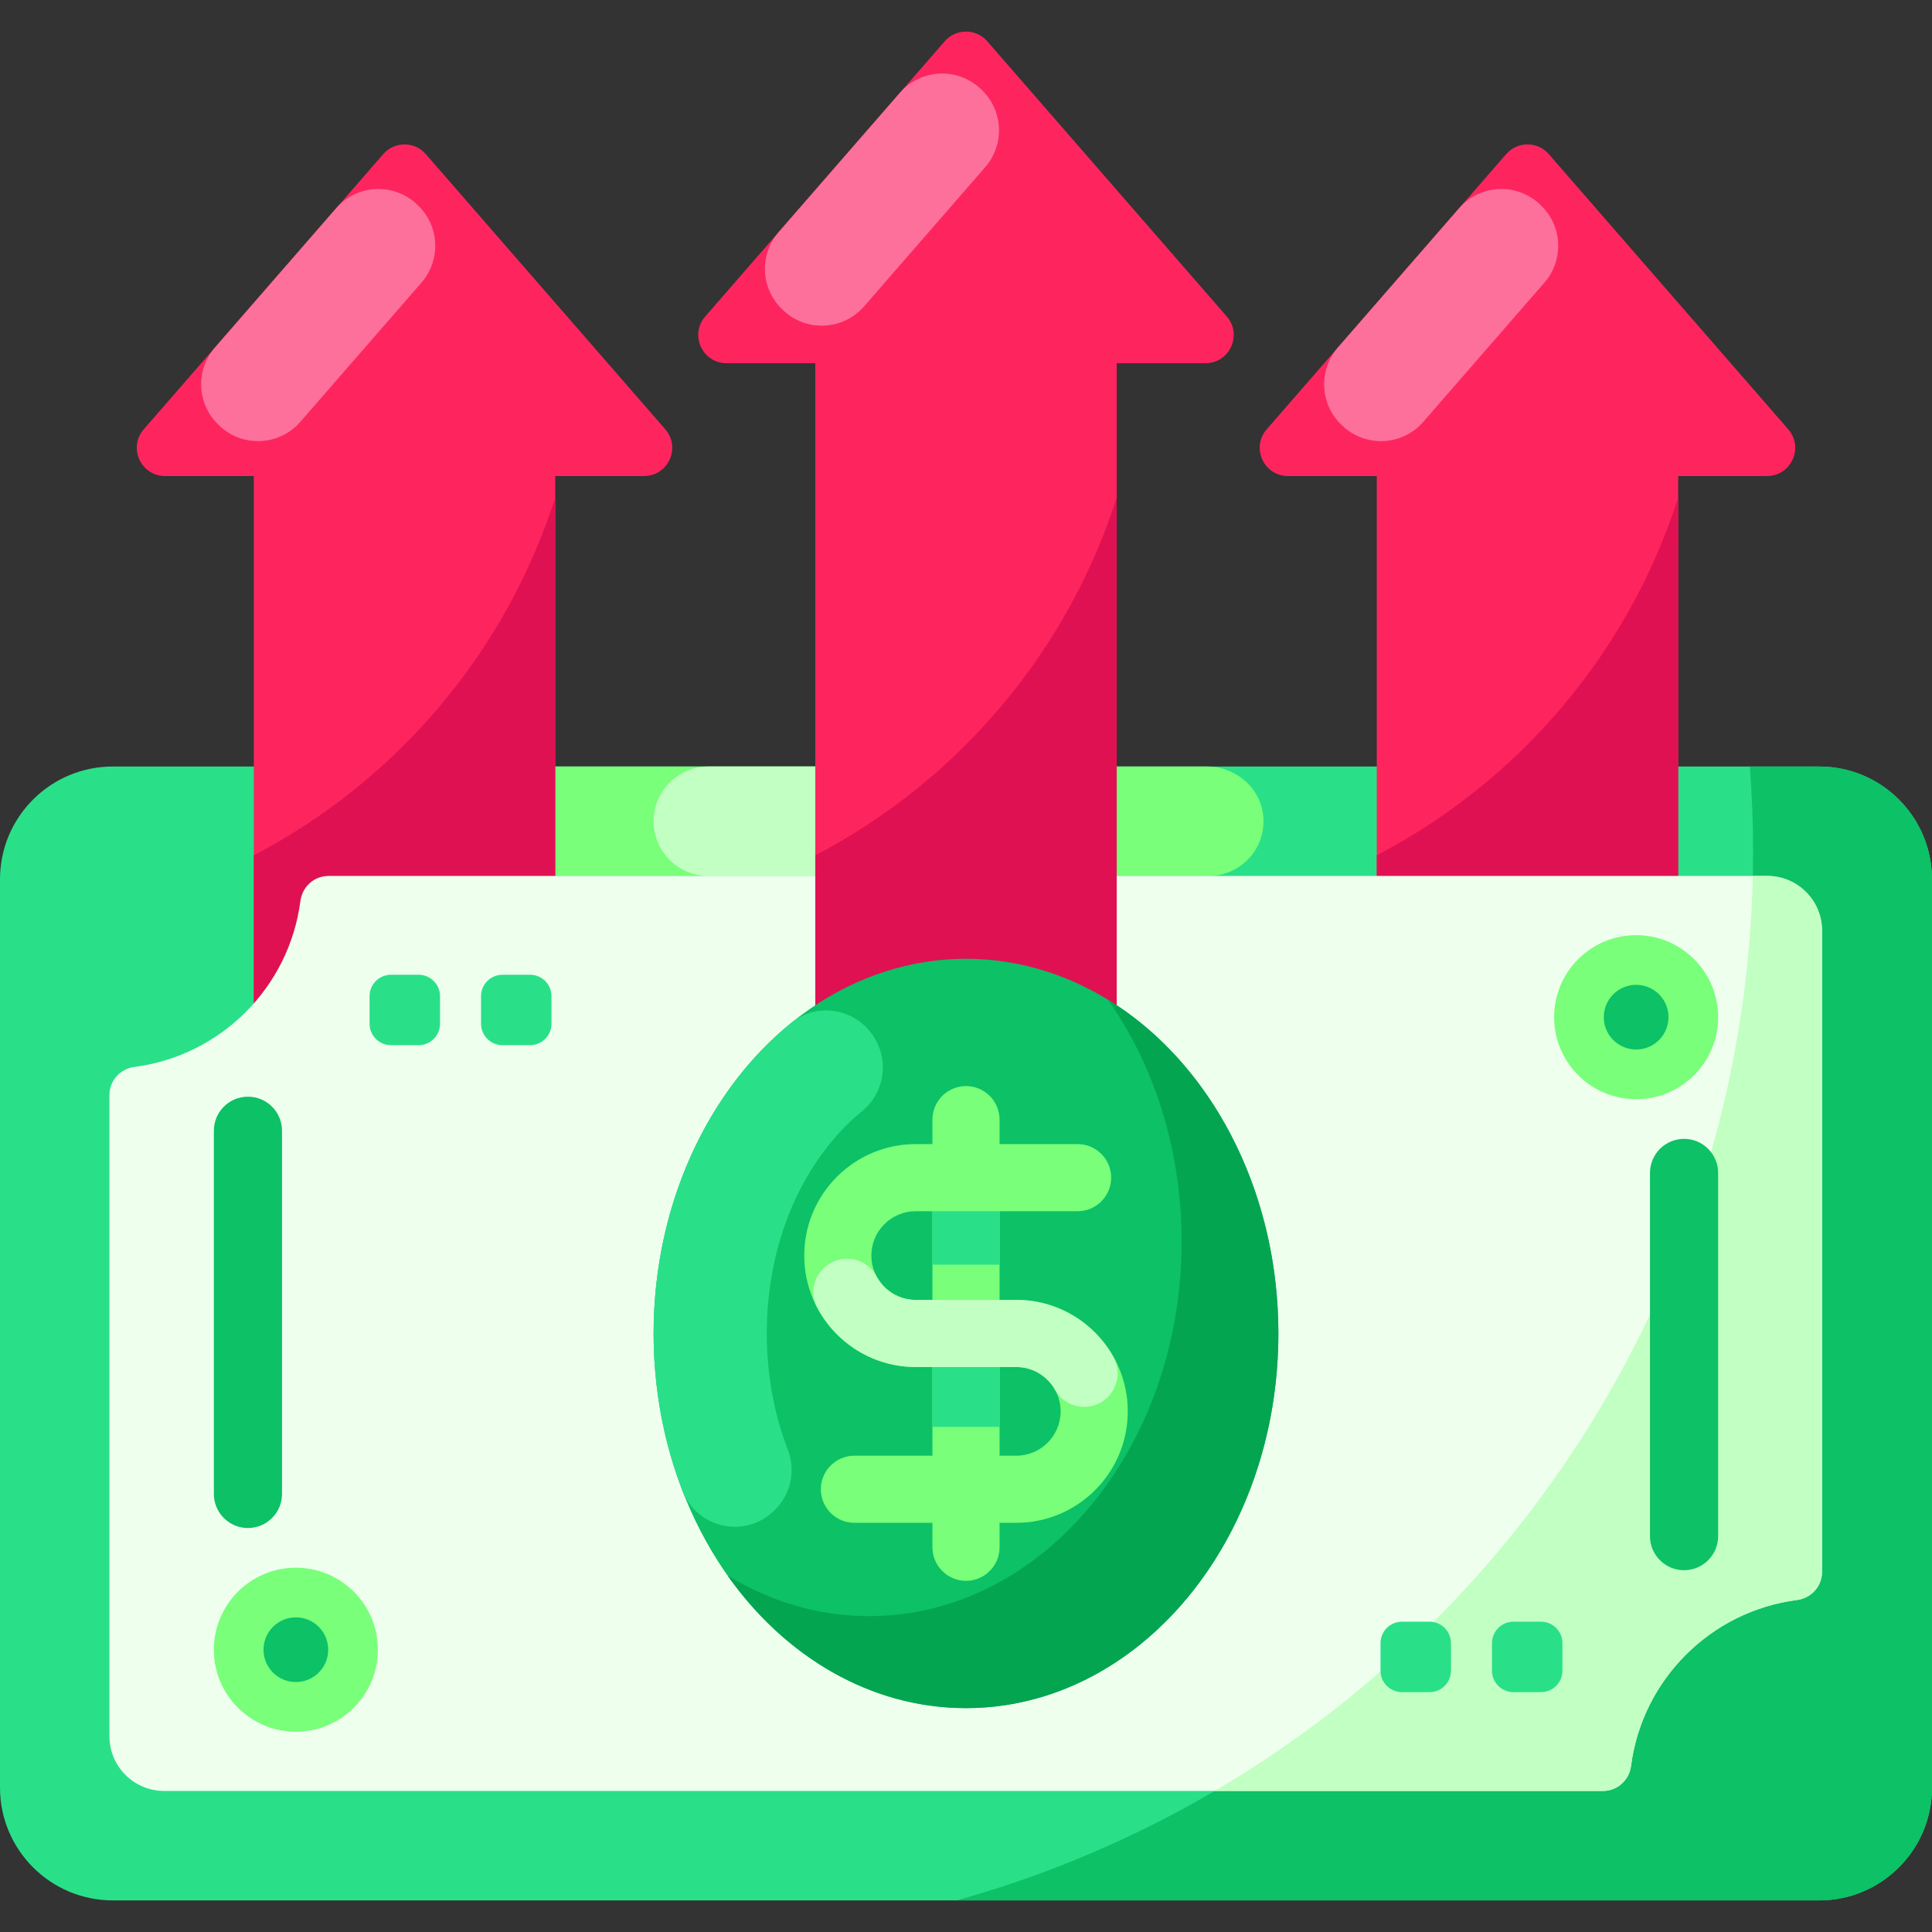 <svg id="Capa_1" enable-background="new 0 0 512 512" height="512" viewBox="0 0 512 512" width="512" xmlns="http://www.w3.org/2000/svg"><rect x="0" y="0" width="512" height="512" fill="#333333" stroke="none"/><g><g><g><g><g><g><path d="m482.101 503.626h-452.202c-16.513 0-29.899-13.387-29.899-29.9v-240.693c0-16.513 13.386-29.899 29.899-29.899h452.202c16.513 0 29.899 13.386 29.899 29.899v240.693c0 16.513-13.386 29.9-29.899 29.9z" fill="#29e088"/><path d="m319.83 203.127h-187.707c-8.013 0-14.508 6.495-14.508 14.508 0 8.013 6.495 14.508 14.508 14.508h188.204c8.332 0 15.024-7.024 14.477-15.474-.5-7.711-7.247-13.542-14.974-13.542z" fill="#79ff79"/><path d="m176.309 113.769-63.467-72.928c-2.979-3.424-8.298-3.424-11.277 0l-63.467 72.928c-4.21 4.837-.774 12.382 5.639 12.382h23.529v169.727h79.877v-169.727h23.528c6.412 0 9.848-7.544 5.638-12.382z" fill="#fe255f"/><path d="m147.14 131.86v164.02h-79.87v-69.23c37.7-19.67 66.73-53.68 79.87-94.79z" fill="#e01152"/><path d="m473.902 113.769-63.467-72.928c-2.979-3.424-8.298-3.424-11.277 0l-63.467 72.928c-4.21 4.837-.774 12.382 5.639 12.382h23.529v169.727h79.877v-169.727h23.529c6.411 0 9.846-7.544 5.637-12.382z" fill="#fe255f"/><path d="m444.731 131.86v164.02h-79.87v-69.23c37.7-19.67 66.73-53.68 79.87-94.79z" fill="#e01152"/><g><path d="m229.76 203.127h-42.042c-8.013 0-14.508 6.495-14.508 14.508 0 8.013 6.495 14.508 14.508 14.508h42.042c8.013 0 14.508-6.495 14.508-14.508 0-8.013-6.496-14.508-14.508-14.508z" fill="#c2ffc2"/></g><path d="m511.993 233.036v240.688c0 16.519-13.38 29.899-29.899 29.899h-228.564c121.719-33.831 211.058-145.474 211.058-277.987 0-7.565-.299-15.069-.867-22.499h18.373c16.519 0 29.899 13.38 29.899 29.899z" fill="#0cc166"/></g><path d="m482.859 246.64v169.946c0 3.812-2.87 6.937-6.638 7.43-22.873 2.96-41.007 21.079-43.982 43.967-.478 3.767-3.618 6.638-7.415 6.638h-381.317c-8.013 0-14.501-6.488-14.501-14.501v-169.947c0-3.812 2.87-6.937 6.638-7.43 22.873-2.96 40.992-21.079 43.967-43.966.493-3.767 3.618-6.638 7.43-6.638h381.318c7.997 0 14.5 6.488 14.5 14.501z" fill="#efe"/><path d="m325.105 83.87-63.467-72.928c-2.979-3.424-8.298-3.424-11.277 0l-63.466 72.928c-4.21 4.837-.774 12.382 5.639 12.382h23.529v199.626h79.877v-199.626h23.528c6.411 0 9.847-7.544 5.637-12.382z" fill="#fe255f"/><path d="m295.935 131.86v164.02h-79.87v-69.23c37.7-19.67 66.73-53.68 79.87-94.79z" fill="#e01152"/><path d="m482.859 246.64v169.946c0 3.812-2.87 6.937-6.638 7.43-22.873 2.96-41.007 21.079-43.982 43.967-.478 3.767-3.618 6.638-7.415 6.638h-102.911c83.613-49.065 140.316-139.061 142.604-242.482h3.842c7.997 0 14.5 6.488 14.5 14.501z" fill="#c2ffc2"/><g><ellipse cx="256" cy="353.38" fill="#0cc166" rx="82.79" ry="99.294"/><path d="m338.783 353.385c0 54.827-37.064 99.287-82.785 99.287-25.318 0-47.998-13.645-63.18-35.135 11.267 6.873 24.028 10.759 37.543 10.759 45.721 0 82.785-44.459 82.785-99.302 0-24.449-7.366-46.823-19.576-64.123 26.841 16.43 45.213 49.898 45.213 88.514z" fill="#04a550"/></g><g><path d="m269.332 344.485h-4.437v-23.499h20.678c4.913 0 8.895-3.983 8.895-8.895s-3.982-8.895-8.895-8.895h-20.678v-6.478c0-4.912-3.982-8.895-8.895-8.895s-8.895 3.983-8.895 8.895v6.478h-4.436c-16.288 0-29.541 13.252-29.541 29.541 0 16.288 13.253 29.54 29.541 29.54h4.436v23.498h-20.677c-4.913 0-8.895 3.983-8.895 8.895s3.982 8.895 8.895 8.895h20.677v6.479c0 4.912 3.982 8.895 8.895 8.895s8.895-3.983 8.895-8.895v-6.479h4.437c16.288 0 29.539-13.252 29.539-29.54s-13.251-29.54-29.539-29.54zm-26.663 0c-6.479 0-11.75-5.27-11.75-11.749s5.271-11.75 11.75-11.75h4.436v23.499zm26.663 41.289h-4.437v-23.498h4.437c6.479 0 11.748 5.27 11.748 11.749s-5.269 11.749-11.748 11.749z" fill="#79ff79"/><g fill="#29e088"><path d="m247.104 362.276h17.791v15.859h-17.791z"/><path d="m247.104 320.986h17.791v14.164h-17.791z"/></g><path d="m242.669 344.485c-4.494 0-8.4-2.538-10.372-6.255-1.528-2.881-4.545-4.657-7.806-4.657-6.568 0-11.038 6.958-8.003 12.783 4.925 9.451 14.805 15.919 26.181 15.919h26.664c4.422 0 8.28 2.455 10.285 6.074 1.544 2.789 4.514 4.483 7.702 4.483 6.834 0 11.066-7.375 7.702-13.324-5.068-8.961-14.675-15.024-25.688-15.024h-26.665z" fill="#c2ffc2"/></g></g><g><g><g><circle cx="78.407" cy="437.19" fill="#79ff79" r="21.731"/><circle cx="78.407" cy="437.19" fill="#0cc166" r="8.572"/></g><path d="m65.706 404.942c-4.987 0-9.03-4.043-9.03-9.03v-96.252c0-4.987 4.043-9.03 9.03-9.03 4.987 0 9.03 4.043 9.03 9.03v96.252c0 4.987-4.043 9.03-9.03 9.03z" fill="#0cc166"/></g><g><g><circle cx="433.593" cy="269.562" fill="#79ff79" r="21.731"/><circle cx="433.593" cy="269.562" fill="#0cc166" r="8.572"/></g><path d="m446.294 301.81c4.987 0 9.03 4.043 9.03 9.03v96.252c0 4.987-4.043 9.03-9.03 9.03-4.987 0-9.03-4.043-9.03-9.03v-96.252c0-4.987 4.043-9.03 9.03-9.03z" fill="#0cc166"/></g></g><g fill="#29e088"><g><path d="m127.48 271.299v-7.298c0-3.14 2.546-5.686 5.686-5.686h7.298c3.14 0 5.686 2.546 5.686 5.686v7.298c0 3.14-2.546 5.686-5.686 5.686h-7.298c-3.14 0-5.686-2.546-5.686-5.686z"/><path d="m97.94 271.299v-7.298c0-3.14 2.546-5.686 5.686-5.686h7.298c3.14 0 5.686 2.546 5.686 5.686v7.298c0 3.14-2.546 5.686-5.686 5.686h-7.298c-3.14 0-5.686-2.546-5.686-5.686z"/></g><g><path d="m395.39 442.751v-7.298c0-3.14 2.546-5.686 5.686-5.686h7.298c3.14 0 5.686 2.546 5.686 5.686v7.298c0 3.14-2.546 5.686-5.686 5.686h-7.298c-3.14 0-5.686-2.545-5.686-5.686z"/><path d="m365.85 442.751v-7.298c0-3.14 2.546-5.686 5.686-5.686h7.298c3.14 0 5.686 2.546 5.686 5.686v7.298c0 3.14-2.546 5.686-5.686 5.686h-7.298c-3.14 0-5.686-2.545-5.686-5.686z"/></g></g></g></g><g fill="#fc709b"><path d="m228.981 81.205 32.116-36.91c5.139-5.907 4.818-14.798-.754-20.299-.071-.07-.143-.141-.214-.211-6.102-6.025-16.018-5.664-21.648.805l-32.118 36.905c-5.11 5.872-4.824 14.698.668 20.214.072.072.144.144.216.217 6.084 6.111 16.073 5.784 21.734-.721z"/><path d="m79.581 111.802 32.116-36.91c5.139-5.907 4.818-14.798-.754-20.299-.071-.07-.143-.141-.214-.211-6.102-6.025-16.018-5.664-21.648.805l-32.117 36.905c-5.11 5.872-4.824 14.698.668 20.214.072.072.144.144.216.217 6.084 6.111 16.073 5.785 21.733-.721z"/><path d="m377.174 111.802 32.116-36.91c5.139-5.907 4.818-14.798-.754-20.299-.071-.07-.143-.141-.214-.211-6.102-6.025-16.018-5.664-21.648.805l-32.118 36.905c-5.11 5.872-4.824 14.698.668 20.214.072.072.144.144.216.217 6.084 6.111 16.073 5.785 21.734-.721z"/></g></g><path d="m205 400.479c4.485-4.123 5.996-10.568 3.799-16.25-3.655-9.452-5.588-19.925-5.588-30.849 0-19.52 6.14-37.63 17.29-51 2.476-2.97 5.129-5.6 7.919-7.875 5.793-4.723 7.3-12.957 3.391-19.327-.053-.086-.105-.171-.158-.257-4.665-7.597-14.963-9.51-21.894-3.903-22.047 17.836-36.548 48.065-36.548 82.362 0 14.887 2.735 29.004 7.633 41.675 3.784 9.789 16.205 12.736 23.931 5.632z" fill="#29e088"/></g></svg>